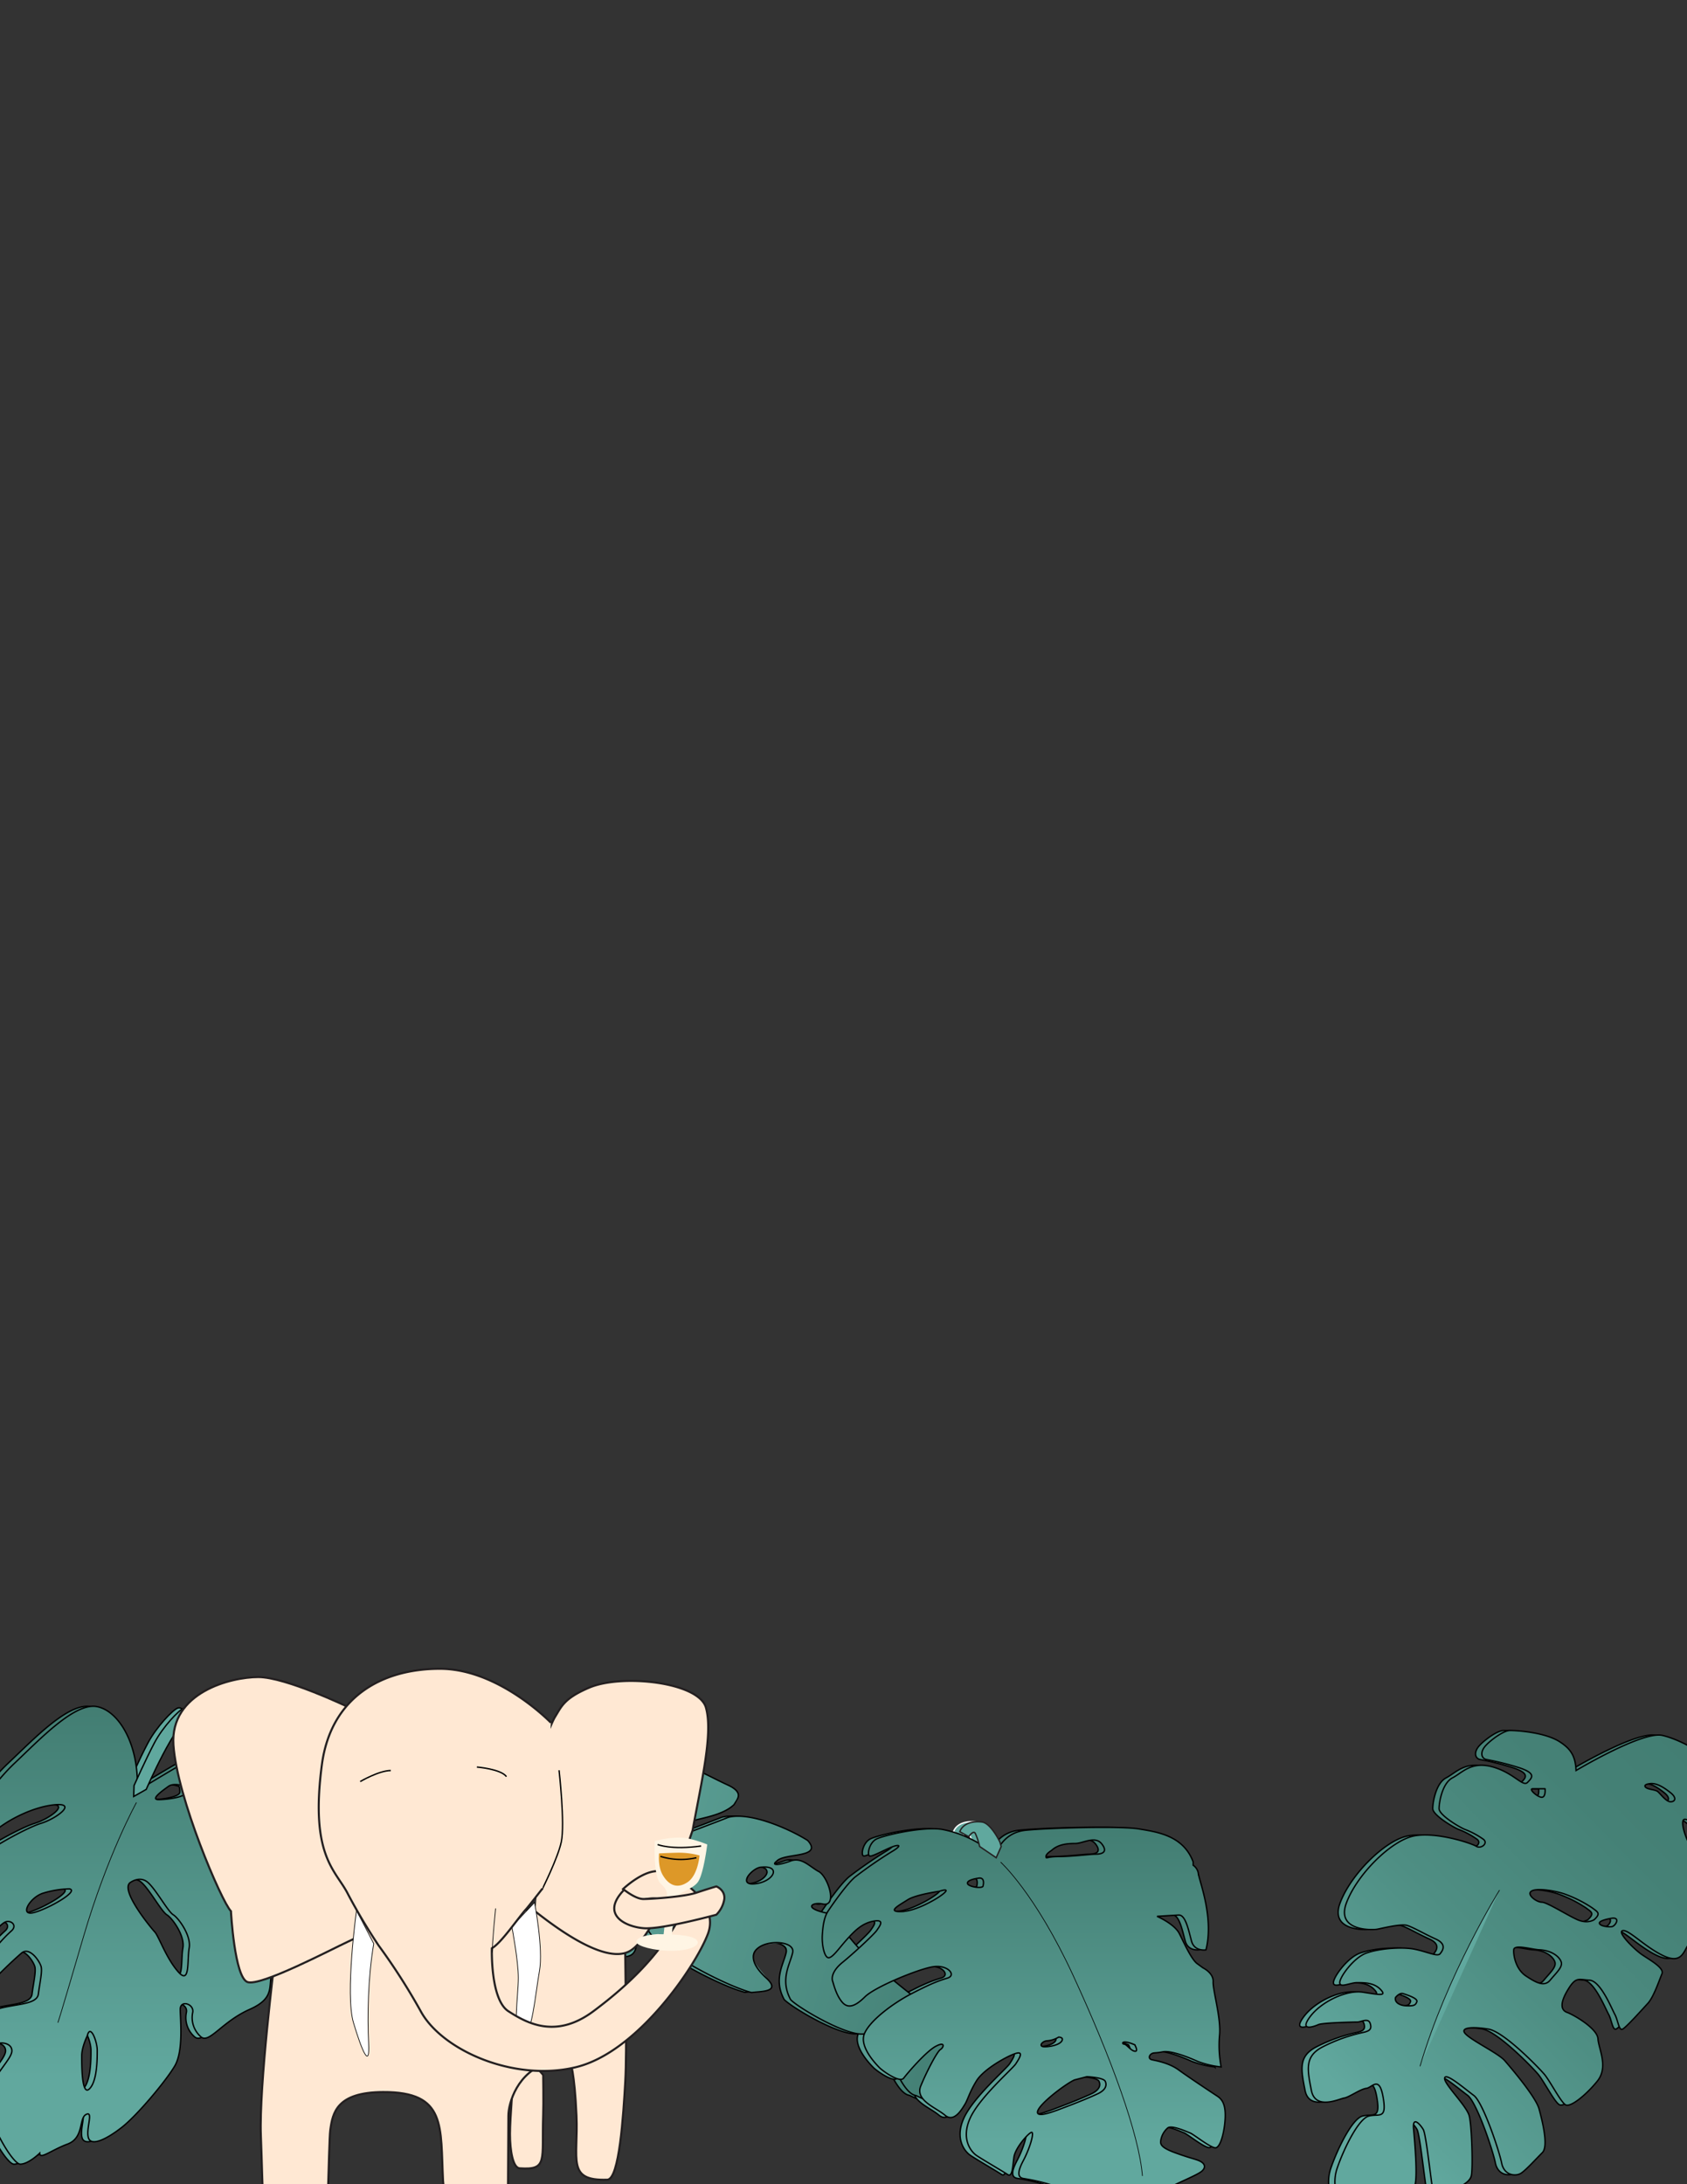 <svg id="Layer_1" data-name="Layer 1" xmlns="http://www.w3.org/2000/svg" xmlns:xlink="http://www.w3.org/1999/xlink" viewBox="0 0 612 792"><rect x="0" y="0" width="612" height="792" fill="#333333" stroke="none"/><defs><style>.cls-1,.cls-14,.cls-24,.cls-33,.cls-5,.cls-6{fill:none;}.cls-2{clip-path:url(#clip-path);}.cls-3{fill:url(#linear-gradient);}.cls-4{clip-path:url(#clip-path-2);}.cls-5,.cls-6{stroke:#000;}.cls-14,.cls-24,.cls-5{stroke-width:0.5px;}.cls-6{stroke-width:0.25px;}.cls-7{fill:#60a89e;}.cls-8{clip-path:url(#clip-path-3);}.cls-9{fill:url(#linear-gradient-2);}.cls-10{clip-path:url(#clip-path-4);}.cls-11{clip-path:url(#clip-path-5);}.cls-12{fill:url(#linear-gradient-3);}.cls-13{clip-path:url(#clip-path-6);}.cls-14{stroke:#fff;}.cls-15{clip-path:url(#clip-path-7);}.cls-16{fill:url(#linear-gradient-4);}.cls-17{clip-path:url(#clip-path-8);}.cls-18{clip-path:url(#clip-path-9);}.cls-19{fill:url(#linear-gradient-5);}.cls-20{clip-path:url(#clip-path-10);}.cls-21{clip-path:url(#clip-path-11);}.cls-22{fill:url(#linear-gradient-6);}.cls-23{clip-path:url(#clip-path-12);}.cls-24,.cls-33{stroke:#231f20;}.cls-25{clip-path:url(#clip-path-13);}.cls-26{fill:url(#linear-gradient-7);}.cls-27{clip-path:url(#clip-path-14);}.cls-28{clip-path:url(#clip-path-15);}.cls-29{fill:url(#linear-gradient-8);}.cls-30{clip-path:url(#clip-path-16);}.cls-31{clip-path:url(#clip-path-17);}.cls-32{fill:#ffe8d3;}.cls-33{stroke-width:0.75px;}.cls-34{fill:#fff;}.cls-35{fill:#fff5e4;}.cls-36{fill:#dd9828;}</style><clipPath id="clip-path"><path class="cls-1" d="M27.37,745.44c0-3.2,2-7.21,2-7.21,1.08-4.63,3.6,2,3.6,5.21s0,11.23-2.85,14a1.22,1.22,0,0,1-.81.44c-2,0-2-9.6-2-12.47M13.25,686.5a34.92,34.92,0,0,1,9.68-1.6c3.63.8-7.61,7.22-12.93,8.61a4.93,4.93,0,0,1-1.25.19c-3.38,0,.08-5.74,4.5-7.2M62.31,715c-4.44-5-7-12.83-8.48-14.43s-12.52-15-9.06-17.85c0,0,3.61-2.8,6.63,0s7.14,10.43,9.1,11.63,6.66,7.62,5.85,12c-.64,3.51,0,10.07-2,10.07-.5,0-1.17-.43-2.08-1.45m-3.43-67.22c2-1.48,6.06,0,6.06,0s.29.26.29,2.07-6.84,2.73-10,2.73,1.56-3.34,3.61-4.8m21.5,15c-4.79-5-7.84-10.23-4.13-14.77a6.51,6.51,0,0,1,8.48-1.6c7.27,2.8,8.08,17,8.08,23.25,0,1.63-.51,2.3-1.35,2.3-2.41,0-7.52-5.46-11.08-9.18M3,639.32c-9.09,8.56-16.32,20.62-18.18,29.14s5.05,2.67,8.59-2,14.64-11,23.73-12,1,5-4.54,6.68S-10.6,672.47-13.29,677s-4.16,20-4.16,27.07,4.16,4.11,7.65,1.5S-2.52,698-.5,697,4,698,2,700a51.41,51.41,0,0,0-8.58,10c-4,6-2.23,12.53,0,10A152.4,152.4,0,0,1,5.56,708.16c3-2.4,6.56,3.07,7.07,4.91s-.51,6-1,10S2.53,726.6-3.53,728.6s-4.13,9-4.13,13.54,1.1,1,3.12-.5,6.56-1,6.56,2-6.56,8.52-8.58,15.54S2,784.74,5.05,784.74s7.07-4,7.07-4c0,2.5,4-1,10.1-3.28s4-9.42,6.77-10.76-.21,5.34.8,8.53,6.57.5,12.12-3.85,15.91-16.7,19.19-22.22,2-17,2-20.55,5.05-2,4.54,1a9.23,9.23,0,0,0,3,9c3,2.5,7.56-5.52,17.66-10s6.1-9,8.58-15S94.47,691.18,94.47,686s0-9,3.49-7,4.55,15.53,5.05,17.54,6.06,2.5,10.1-11-5-25.06-14.14-40.09-16.15-15.54-23.73-12-27.77,16-27.77,16c.86-16.54-6.57-29.07-14.65-30.57a6.91,6.91,0,0,0-1.3-.11c-8.08,0-19.87,12.47-28.49,20.59"/></clipPath><linearGradient id="linear-gradient" x1="1.11" y1="792.33" x2="3.39" y2="792.33" gradientTransform="matrix(0, -73.23, -73.23, 0, 58075, 866.23)" gradientUnits="userSpaceOnUse"><stop offset="0" stop-color="#61a89e"/><stop offset="0.19" stop-color="#61a89e"/><stop offset="1" stop-color="#427d72"/></linearGradient><clipPath id="clip-path-2"><rect class="cls-1" x="-18.02" y="618.16" width="132.68" height="167.15"/></clipPath><clipPath id="clip-path-3"><path class="cls-1" d="M231.72,683.79c1.92-3.94,11.05-3,12.66-.16,7.08,3.45-15.8,6-12.66.16m36.79-2.9c1.33-3,8-5.79,9.69-2.46,2.13,2.22-10.21,7.93-9.69,2.46m-43.36-8.18c-4.38-1.84-9.3-3.13-10.41-4.38s-2-3.92.31-3.26c0,0,8.67,2,10.49,4.45,2.5,3,3.21,4.8-.39,3.19m-58.77-49.42c-4.75,1.15-12.45,5.22-12.42,7.31s-1.26,16-.84,18.16c-7.43-10.19-1.74,7.19-.35,11.37,1.35,5,8.19,10.19,18.84,12.31,0,0-18.73,7.08-17.33,12.28s2,9.75,10.71,12.43c0,0,4-2.83,6.47-2.75s-.12,4-.3,4.67,11.51,2.62,11.89,1.75c1.91-9.89,12.5-15.86,22.32-18.26,3.57-1.43,9.92-3,7-.11-6,5.14-20.5,6-16.4,16.72,3.08,6.09-.27,7.11,8.07,7,7.2-1.43,25.27,9.5,24.61-2.18-1.37-1.85-5.18-6.58-2.94-9s6.88,1.88,6.83,4.24c3.57,8.36,29.66,21.28,37.84,23.27,19.75,0-9.71-12.34,4.44-17.3,5.91-1,11.79-1,10.43,3-.94,4.21-4.65,9.62-.69,16.93,2.86,3.1,26,16.83,28.79,11.08,2.08-10.23,8.85,22.49,16.66,23.68,13.62,6.5,16.13,5.83,12.52-6.21,12,3.48.8-17.2-2.64-21.4-3.24-2.59-18.05-14-19.4-15.07s-14-13.21-15-15.14-4.44-7.93-8.49-8.45c-7.88-1.81-4.67-3.86-1.16-3.25,6.06,1.64,2.07-10.38-1.41-11.84-3.41-2-6.09-5.15-10-3.68s-7.37,1.84-4.95,0c2.75-3,16.94-1,11.2-7.45-6-3.83-20.6-10.51-28.83-8.4-4.84,2-19.65,7.34-22.15,8.72s-5,2-3.25-1.13,9-5.78,11.4-5.94c4.67-1,26.58-6.34,13.76-13.4-6.07-2.77-15.89-8.48-18.15-7.25s-16,12.18-18.29,16.91-4,5.06-7.86,3.19c-11.85-4.85-5.24-12.89,4.14-18,8.33-4.06,15.5-4.21,7.05-9.08-1.39-1-11.61-4.11-12.8-4.45s-3.22-2.92-8.6,1.63-11.3,9.17-12,11.67a24.25,24.25,0,0,0,.7,12.72c3.27,10.25-2.86,11.69-5.14,2.63-3.61-9.58-9.51-25.48,2.57-30.48-2.82-6.52-20.56-4-26.85-3.46"/></clipPath><linearGradient id="linear-gradient-2" x1="2.2" y1="794.45" x2="4.48" y2="794.45" gradientTransform="matrix(0, 96.97, 96.97, 0, -76789.44, 371.54)" xlink:href="#linear-gradient"/><clipPath id="clip-path-4"><rect class="cls-1" x="149" y="621.94" width="199.7" height="142.51"/></clipPath><clipPath id="clip-path-5"><path class="cls-1" d="M374.15,765.53c.76-2.83,10.23-9.95,13.33-11.33L392,753s5.95.25,6.67,1.66.19,3.14-2.62,4.48-7.38,3.19-11.43,4.72c-2.83,1.07-7.18,2.84-9.3,2.84-.91,0-1.4-.33-1.17-1.19m35.23-21.75c-1.47-.2-3-2.57-3.88-2.57s-1.12-1.88,3.88.24c0,0,1.35,2.34.15,2.34h-.15M377.72,740a9.26,9.26,0,0,0,4-1.33s1.91,0,1.19,1.33-3.8,2.17-6.29,2.17-.85-2.17,1.06-2.17M327,688.81c2.85-1.85,11.46-3.07,11.46-3.07,8-2.6-5.83,6.85-12.89,7.32-.53,0-1,.05-1.37.05-4.87,0,.15-2.59,2.8-4.3m21.66-6c0-1.3,3.8-1.77,3.8-1.77,2.35-.49,2.15,1.77,1.87,2.83-.09.34-.7.49-1.49.49-1.69,0-4.18-.67-4.18-1.55m28.48-9.59c-.08-1,2-2.22,2-2.22,2.38-2.24,5.71-2.53,8.62-2.53s7.25-3,9.7.29-.71,3.6-2.45,3.6-8.65.86-13.26.86a19.25,19.25,0,0,0-4.39.43c-.17,0-.18-.11-.21-.43m-7.24-9.59c-8.92.88-11,9.15-11,9.15a40.42,40.42,0,0,0-19.28-9.45c-6.78-1.18-21.42,2.13-24,3.54s-3.34,5.67-2.38,6.1,7.14-3.26,9.52-3.74.24,1.19-1.43,2.13A156.86,156.86,0,0,0,308,680.55c-3.09,2.59-8.33,10.15-9.76,12.27s-1.9,5-2.14,8.66.71,8.1,2.14,8.34,3.81-3.3,6.55-6.37,5.59-6.14,9.92-6.89,2.1,1.93,1.15,3.34-8.57,8.5-12.38,11.57-4.05,5.67-3.65,6.85,1.27,5,3.41,7.55,4.76,1.66,8.33-1.89,19-9.91,24.52-10.85,8.81,3.06,5.39,4.09-5.95,2-12.89,5.58-15.35,9.92-17.25,14.64,4.36,11.1,5.47,12.24,7.38,5.7,8.81,3.81,8.09-9.67,11.66-11.56,2.86.47,1.67,1.18-5,8-7.15,13.22,5.48,7.79,8.81,10.62,6.19-2.36,7.23-4,1.58-4.25,4.2-8.5,11.19-9,14.24-9.92,1.23,1.89,0,3.78S353,760.58,349.63,768.13s.48,12,2.14,13.22,9.76,5.9,11.51,7.08,1.82-2.83,2.3-6.29,5.47-9,6.42-9-.47,5.43-3.09,10.39-1.43,6.13.24,6.37a74.4,74.4,0,0,1,10.24,2.36c3.8,1.22,14.75,6.61,22.13,9.91s13.09-5.19,18.33-8,12.36-5.57,13.92-7,1-2.72-.57-3.52-3.35-1-9.07-3.09-5.47-3.31-5.23-4.78a7.64,7.64,0,0,1,2.4-4.19c1.33-1.3,6.94,1.29,8.19,1.76s6.69,4.88,8.93,5.38,3.81-7.14,3.81-11.81-1.59-6.08-3-7-10.23-6.75-13.93-9.45-8.56-3.38-9.76-3.69-.95-1.5-.11-2.09,1.19-.18,4.16-.77,9.52,2.07,12.8,3.55a34.68,34.68,0,0,0,8.31,2.06,41.45,41.45,0,0,1-.58-11.51c.6-6.19-2.48-16.23-2.32-19.41s-3.69-5-3.69-5L432,711.94c-2.14-1.65-4.64-7.31-6.43-10.85s-8.09-6.26-8.09-6.26,5.36-.35,7.85-.47,3.58,5.54,4.64,9.44S435.2,707,435.2,707c2.86-11.45-2.06-24-2.73-27.51a4.37,4.37,0,0,0-1.91-3.18l.06-1.18c-3.57-9.74-13.39-10.92-19.74-12a98,98,0,0,0-12.92-.56c-9.94,0-22.37.49-28,1.05"/></clipPath><linearGradient id="linear-gradient-3" x1="0.83" y1="787.06" x2="3.11" y2="787.06" gradientTransform="matrix(0, -61.97, -61.97, 0, 49146.14, 854.97)" xlink:href="#linear-gradient"/><clipPath id="clip-path-6"><rect class="cls-1" x="295.46" y="660" width="147.33" height="143.45"/></clipPath><clipPath id="clip-path-7"><path class="cls-1" d="M29.65,745.44c0-3.2,2-7.21,2-7.21,1.08-4.63,3.6,2,3.6,5.21s0,11.23-2.84,14a1.26,1.26,0,0,1-.82.44c-2,0-2-9.6-2-12.47M15.53,686.5a34.92,34.92,0,0,1,9.68-1.6c3.64.8-7.61,7.22-12.93,8.61a4.93,4.93,0,0,1-1.24.19c-3.38,0,.08-5.74,4.49-7.2M64.6,715c-4.45-5-7-12.83-8.49-14.43s-12.52-15-9-17.85c0,0,3.6-2.8,6.63,0s7.13,10.43,9.09,11.63,6.66,7.62,5.85,12c-.64,3.51,0,10.07-2,10.07-.5,0-1.17-.43-2.07-1.45m-3.44-67.22c2.05-1.48,6.06,0,6.06,0s.29.26.29,2.07-6.84,2.73-10,2.73,1.55-3.34,3.6-4.8m21.51,15c-4.79-5-7.84-10.23-4.14-14.77a6.51,6.51,0,0,1,8.48-1.6c7.28,2.8,8.08,17,8.08,23.25,0,1.63-.51,2.3-1.35,2.3-2.4,0-7.52-5.46-11.07-9.18M5.31,639.32c-9.08,8.56-16.32,20.62-18.17,29.14s5.05,2.67,8.58-2,14.64-11,23.73-12,1,5-4.54,6.68S-8.32,672.47-11,677s-4.15,20-4.15,27.07,4.15,4.11,7.64,1.5S-.24,698,1.78,697s4.55,1,2.53,3a51.34,51.34,0,0,0-8.59,10c-4,6-2.23,12.53,0,10A152.4,152.4,0,0,1,7.84,708.16c3-2.4,6.57,3.07,7.07,4.91s-.5,6-1,10S4.81,726.6-1.25,728.6s-4.12,9-4.12,13.54,1.09,1,3.11-.5,6.57-1,6.57,2-6.57,8.52-8.59,15.54,8.59,25.56,11.62,25.56,7.07-4,7.07-4c0,2.5,4-1,10.09-3.28s4-9.42,6.77-10.76-.2,5.34.81,8.53,6.56.5,12.12-3.85,15.9-16.7,19.18-22.22,2-17,2-20.55,5-2,4.55,1a9.22,9.22,0,0,0,3,9c3,2.5,7.56-5.52,17.66-10s6.1-9,8.58-15S96.75,691.18,96.75,686s0-9,3.49-7,4.55,15.53,5.05,17.54,6.06,2.5,10.1-11-5-25.06-14.14-40.09-16.14-15.54-23.73-12-27.77,16-27.77,16c.86-16.54-6.56-29.07-14.64-30.57a7.06,7.06,0,0,0-1.3-.11c-8.09,0-19.88,12.47-28.5,20.59"/></clipPath><linearGradient id="linear-gradient-4" x1="1.11" y1="792.3" x2="3.39" y2="792.3" xlink:href="#linear-gradient"/><clipPath id="clip-path-8"><rect class="cls-1" x="-15.74" y="618.16" width="132.68" height="167.15"/></clipPath><clipPath id="clip-path-9"><path class="cls-1" d="M234,683.79c1.93-3.94,11.05-3,12.66-.16,7.08,3.45-15.8,6-12.66.16m36.79-2.9c1.33-3,8-5.79,9.69-2.46,2.13,2.22-10.21,7.93-9.69,2.46m-43.36-8.18c-4.38-1.84-9.29-3.13-10.4-4.38s-2-3.92.31-3.26c0,0,8.66,2,10.49,4.45,2.5,3,3.2,4.8-.4,3.19m-58.77-49.42c-4.75,1.15-12.45,5.22-12.42,7.31s-1.26,16-.84,18.16c-7.42-10.19-1.74,7.19-.34,11.37,1.34,5,8.18,10.19,18.83,12.31,0,0-18.73,7.08-17.32,12.28s2,9.75,10.7,12.43c0,0,4-2.83,6.47-2.75s-.11,4-.3,4.67,11.51,2.62,11.9,1.75c1.91-9.89,12.49-15.86,22.32-18.26,3.56-1.43,9.91-3,7-.11-6,5.14-20.49,6-16.4,16.72,3.08,6.09-.27,7.11,8.07,7,7.21-1.43,25.27,9.5,24.61-2.18-1.37-1.85-5.17-6.58-2.94-9s6.88,1.88,6.83,4.24c3.57,8.36,29.66,21.28,37.84,23.27,19.75,0-9.7-12.34,4.44-17.3,5.91-1,11.8-1,10.43,3-.94,4.21-4.65,9.62-.69,16.93,2.86,3.1,26,16.83,28.79,11.08,2.08-10.23,8.85,22.49,16.67,23.68,13.61,6.5,16.12,5.83,12.51-6.21,12,3.48.8-17.2-2.64-21.4-3.24-2.59-18.05-14-19.4-15.07S308.69,704,307.78,702s-4.43-7.93-8.49-8.45c-7.88-1.81-4.67-3.86-1.16-3.25,6.06,1.64,2.07-10.38-1.41-11.84-3.41-2-6.09-5.15-10-3.68s-7.36,1.84-4.95,0c2.75-3,16.94-1,11.2-7.45-6-3.83-20.6-10.51-28.83-8.4-4.84,2-19.65,7.34-22.14,8.72s-5,2-3.25-1.13,9-5.78,11.39-5.94c4.67-1,26.58-6.34,13.76-13.4-6.07-2.77-15.89-8.48-18.15-7.25s-16,12.18-18.29,16.91-4,5.06-7.86,3.19c-11.85-4.85-5.24-12.89,4.15-18,8.32-4.06,15.5-4.21,7-9.08-1.39-1-11.6-4.11-12.8-4.45s-3.22-2.92-8.6,1.63-11.3,9.17-12,11.67a24.13,24.13,0,0,0,.69,12.72c3.27,10.25-2.85,11.69-5.14,2.63-3.6-9.58-9.51-25.48,2.58-30.48-2.83-6.52-20.57-4-26.86-3.46"/></clipPath><linearGradient id="linear-gradient-5" x1="2.22" y1="794.46" x2="4.5" y2="794.46" gradientTransform="matrix(0, 96.97, 96.97, 0, -76787.78, 369.35)" xlink:href="#linear-gradient"/><clipPath id="clip-path-10"><rect class="cls-1" x="151.28" y="621.94" width="199.7" height="142.51"/></clipPath><clipPath id="clip-path-11"><path class="cls-1" d="M376.43,765.53c.76-2.83,10.23-9.95,13.33-11.33l4.52-1.18s6,.25,6.67,1.66.19,3.14-2.62,4.48-7.38,3.19-11.43,4.72c-2.82,1.07-7.18,2.84-9.3,2.84-.91,0-1.4-.33-1.17-1.19m35.23-21.75c-1.47-.2-3-2.57-3.87-2.57s-1.13-1.88,3.87.24c0,0,1.36,2.34.15,2.34h-.15M380,740a9.32,9.32,0,0,0,4.05-1.33s1.9,0,1.19,1.33-3.81,2.17-6.29,2.17S378.1,740,380,740m-50.7-51.14c2.85-1.85,11.46-3.07,11.46-3.07,8.06-2.6-5.83,6.85-12.89,7.32-.53,0-1,.05-1.37.05-4.87,0,.15-2.59,2.8-4.3m21.66-6c0-1.3,3.81-1.77,3.81-1.77,2.34-.49,2.14,1.77,1.86,2.83-.09.34-.7.49-1.49.49-1.68,0-4.18-.67-4.18-1.55m28.48-9.59c-.08-1,2-2.22,2-2.22,2.38-2.24,5.71-2.53,8.62-2.53s7.25-3,9.71.29-.72,3.6-2.46,3.6-8.65.86-13.25.86a19.4,19.4,0,0,0-4.4.43c-.17,0-.18-.11-.21-.43m-7.24-9.59c-8.92.88-11,9.15-11,9.15a40.42,40.42,0,0,0-19.28-9.45c-6.78-1.18-21.42,2.13-24,3.54s-3.33,5.67-2.38,6.1,7.14-3.26,9.52-3.74.24,1.19-1.43,2.13a158.47,158.47,0,0,0-13.33,9.21c-3.09,2.59-8.33,10.15-9.76,12.27s-1.9,5-2.14,8.66.72,8.1,2.14,8.34,3.81-3.3,6.55-6.37,5.59-6.14,9.92-6.89,2.1,1.93,1.15,3.34-8.57,8.5-12.38,11.57-4.05,5.67-3.65,6.85,1.27,5,3.41,7.55,4.76,1.66,8.34-1.89,19-9.91,24.51-10.85,8.81,3.06,5.4,4.09-5.95,2-12.89,5.58-15.36,9.92-17.26,14.64,4.36,11.1,5.47,12.24,7.38,5.7,8.81,3.81,8.09-9.67,11.66-11.56,2.86.47,1.67,1.18-5,8-7.14,13.22,5.47,7.79,8.81,10.62,6.18-2.36,7.22-4,1.58-4.25,4.2-8.5,11.19-9,14.24-9.92,1.23,1.89,0,3.78-13.29,12.28-16.62,19.83.48,12,2.14,13.22,9.76,5.9,11.51,7.08,1.82-2.83,2.3-6.29,5.47-9,6.43-9-.48,5.43-3.1,10.39-1.43,6.13.24,6.37a74.07,74.07,0,0,1,10.24,2.36c3.8,1.22,14.75,6.61,22.13,9.91s13.1-5.19,18.33-8,12.36-5.57,13.93-7,.95-2.72-.58-3.52-3.35-1-9.06-3.09-5.48-3.31-5.24-4.78a7.64,7.64,0,0,1,2.4-4.19c1.33-1.3,6.94,1.29,8.19,1.76s6.69,4.88,8.93,5.38,3.81-7.14,3.81-11.81-1.59-6.08-3-7-10.23-6.75-13.92-9.45-8.57-3.38-9.76-3.69-1-1.5-.12-2.09,1.19-.18,4.16-.77,9.53,2.07,12.8,3.55a34.68,34.68,0,0,0,8.31,2.06,41.45,41.45,0,0,1-.58-11.51c.6-6.19-2.47-16.23-2.32-19.41s-3.68-5-3.68-5l-2.15-1.66c-2.14-1.65-4.64-7.31-6.42-10.85s-8.1-6.26-8.1-6.26,5.36-.35,7.86-.47,3.57,5.54,4.64,9.44,5.24,3.19,5.24,3.19c2.85-11.45-2.07-24-2.74-27.51a4.37,4.37,0,0,0-1.91-3.18l.06-1.18c-3.57-9.74-13.39-10.92-19.73-12a98.31,98.31,0,0,0-12.93-.56c-9.94,0-22.37.49-28,1.05"/></clipPath><linearGradient id="linear-gradient-6" x1="0.83" y1="787.02" x2="3.11" y2="787.02" gradientTransform="matrix(0, -61.97, -61.97, 0, 49146.14, 854.97)" xlink:href="#linear-gradient"/><clipPath id="clip-path-12"><rect class="cls-1" x="297.75" y="660" width="147.33" height="143.45"/></clipPath><clipPath id="clip-path-13"><path class="cls-1" d="M507.88,727.31c-2.77-.11-4.33-1.47-3.94-3,0,0,1.41-1.87,2.82-1.4s5.4,1.73,4.93,3-.9,1.49-2.91,1.49c-.27,0-.57,0-.9,0m43.38-10.81c-3.64-2.41-4.57-7.39-4.41-9.49s6.61-.13,9.23,0c4.7.23,7.4,2.57,8,4.43s-1.88,4-4,6.58a3.2,3.2,0,0,1-2.59,1.3c-1.77,0-3.87-1.26-6.23-2.82m26.68-19.19c0-1.07,4.45-1.74,4.45-1.74,3.29-.48,1.41,2.8.08,3a4.87,4.87,0,0,1-.81.06c-1.51,0-3.72-.48-3.72-1.36m-8-1.23c-3.76-1.67-11-6.34-12.92-6.34s-5.63-2.77-3.76-4,8.23-.23,11.75.93a46.39,46.39,0,0,1,10.34,5.14c1.83,1.4,3.28,1.87.7,4.24a5.22,5.22,0,0,1-2.85.74,8,8,0,0,1-3.26-.74M553.73,648.6c1.76,0,4.47.06,4.47.06s.36,3-1.18,3-5-3.1-3.29-3.1m45.34,1c-.94-.78-3.76-.71-4.46-1.64s1.41-1.17,1.41-1.17c2.58-.48,5.4,1.4,7.75,3.27s1.65,3.27,0,3.27-3.76-3-4.7-3.73M536.59,633c-1.88,2.16-1.58,4.44.23,4.9a101.08,101.08,0,0,1,12,3c6.36,2.1,4.67,3.67,3,5.36s-5-3.54-12.69-5.67-10.92,2.13-14.53,4-4.83,8.66-4.83,11.14,8.09,7.13,9.5,7.6a29.23,29.23,0,0,1,6.57,3.53c1.88,1.44-.87,3.62-2.58,2.53s-14.56-5.36-22.67-3.73S490.08,679.55,486.17,690s9.55,9.8,11,9.57,8.69-2.1,11-1.4,6.11,3,10.34,4.9,2.59,4.2,1.65,5.37-4.47-.66-9.17-1.64-13.07-.23-17.61,1.41-9.62,8.63-9.62,10.7,3.75,0,6.33,0,6.11,0,8.45,2.48-.23,1.95-6.34,1-15.27,3.5-19.26,8.94,1.49,3.5,3.06,2.8,12.68-.93,14.09-.93,4-1.64,4.7.47-.24,2.8-2.59,3.3a59.11,59.11,0,0,0-14.83,5.33c-6.4,3.39-5.37,8.17-3.92,15.64s10.31,3,11.94,2.8,5.87-3.27,8-3.5,4.69-4.9,6.11,3.27-1.42,5.83-5.17,6.77-9.13,11.9-11.51,18.9.95,13.54,3.52,18.67,9.16,3.73,11.59,3.27S510,795.7,511,792.43s0-15.4-.47-20.5,2.59-1.44,3.53.19,2.35,14.71,3.29,21,5,1.63,7.51.7,5.88-2.45,6.58-4.76.23-18.11-.7-21.84-9.32-11.67-8.93-13.78,7.28,3.89,10.57,6.3,9.16,19.84,10.1,24.51,5.17,4.9,7,3.74,5.4-5.14,7.75-7.47,0-11.52-1.18-15.87-10.22-14.94-12.45-17.51-11.47-7-14.09-9.57,2.62-2.8,8.22-1.86,18.09,13.85,20.2,16.33,6,10.16,7.75,11.13,7.29-3.43,11.47-8.56.51-11.67.28-15.4-8.69-8.64-11.22-9.57-2.41-3.81.41-8.41,3.76-3.5,7.75-3.26,8,10.27,9.17,12.37,1.45,6.07,2.82,5.37,7-7,9.16-9.34,4.22-8.64,5.12-10.73-4.42-5-7.24-6.93-9.16-8.25-7-8.71,7.75,5.6,14.28,8.87,7.56-.47,9.2-3.27,4.93-10.5,7.52-17.74-4.7-15-6.81-19.14-3.29-9.1-1.65-9.1,4.94,2.57,7.52,7.27S620,675,623,669.67s4.23-13.9,1.88-22.41-16.92-16.39-24.2-18-31.24,12.65-31.24,12.65c-.23-5.12-1.78-7.87-6.34-10.67-5.52-3.26-15.31-3.84-17.62-3.84s-7,3.44-8.92,5.59"/></clipPath><linearGradient id="linear-gradient-7" x1="4.07" y1="789.78" x2="6.36" y2="789.78" gradientTransform="matrix(104.78, 0, 0, -104.78, 2.72, 83469.42)" gradientUnits="userSpaceOnUse"><stop offset="0" stop-color="#61a89e"/><stop offset="0.19" stop-color="#61a89e"/><stop offset="0.24" stop-color="#5da399"/><stop offset="0.5" stop-color="#4e8e83"/><stop offset="0.76" stop-color="#458176"/><stop offset="1" stop-color="#427d72"/></linearGradient><clipPath id="clip-path-14"><rect class="cls-1" x="470.93" y="626.86" width="155.79" height="182.31"/></clipPath><clipPath id="clip-path-15"><path class="cls-1" d="M510.16,727.31c-2.76-.11-4.33-1.47-3.94-3,0,0,1.41-1.87,2.82-1.4s5.4,1.73,4.93,3-.9,1.49-2.91,1.49c-.27,0-.56,0-.9,0m43.39-10.81c-3.65-2.41-4.58-7.39-4.42-9.49s6.61-.13,9.24,0c4.69.23,7.4,2.57,8,4.43s-1.88,4-4,6.58a3.2,3.2,0,0,1-2.59,1.3c-1.76,0-3.87-1.26-6.22-2.82m26.67-19.19c0-1.07,4.45-1.74,4.45-1.74,3.29-.48,1.41,2.8.08,3a4.79,4.79,0,0,1-.81.06c-1.51,0-3.72-.48-3.72-1.36m-8-1.23c-3.76-1.67-11.05-6.34-12.92-6.34s-5.64-2.77-3.76-4,8.22-.23,11.74.93a46.18,46.18,0,0,1,10.34,5.14c1.84,1.4,3.28,1.87.7,4.24a5.22,5.22,0,0,1-2.85.74,7.88,7.88,0,0,1-3.25-.74M556,648.6c1.76,0,4.46.06,4.46.06s.36,3-1.17,3-5-3.1-3.29-3.1m45.33,1c-.94-.78-3.76-.71-4.46-1.64s1.41-1.17,1.41-1.17c2.58-.48,5.4,1.4,7.75,3.27s1.65,3.27,0,3.27-3.76-3-4.7-3.73M538.87,633c-1.88,2.16-1.58,4.44.24,4.9a101.62,101.62,0,0,1,12,3c6.37,2.1,4.67,3.67,3,5.36s-5-3.54-12.69-5.67-10.92,2.13-14.53,4-4.83,8.66-4.83,11.14,8.09,7.13,9.5,7.6a29.28,29.28,0,0,1,6.58,3.53c1.87,1.44-.88,3.62-2.59,2.53s-14.56-5.36-22.67-3.73S492.36,679.55,488.45,690s9.55,9.8,11,9.57,8.69-2.1,11-1.4,6.11,3,10.33,4.9,2.59,4.2,1.65,5.37-4.46-.66-9.16-1.64-13.08-.23-17.62,1.41-9.62,8.63-9.62,10.7,3.75,0,6.33,0,6.11,0,8.46,2.48-.24,1.95-6.34,1-15.27,3.5-19.27,8.94,1.49,3.5,3.06,2.8,12.68-.93,14.09-.93,4-1.64,4.7.47-.23,2.8-2.58,3.3a59.14,59.14,0,0,0-14.84,5.33c-6.39,3.39-5.37,8.17-3.92,15.64s10.31,3,11.95,2.8,5.87-3.27,8-3.5,4.7-4.9,6.11,3.27-1.41,5.83-5.17,6.77-9.12,11.9-11.51,18.9.95,13.54,3.52,18.67,9.16,3.73,11.59,3.27,12.07-12.37,13.08-15.64,0-15.4-.47-20.5,2.58-1.44,3.52.19,2.35,14.71,3.29,21,5,1.63,7.52.7,5.87-2.45,6.57-4.76.24-18.11-.7-21.84-9.32-11.67-8.93-13.78,7.28,3.89,10.57,6.3,9.16,19.84,10.1,24.51,5.17,4.9,7,3.74,5.4-5.14,7.75-7.47,0-11.52-1.17-15.87-10.22-14.94-12.45-17.51-11.47-7-14.1-9.57,2.63-2.8,8.22-1.86,18.09,13.85,20.2,16.33,6,10.16,7.76,11.13,7.28-3.43,11.47-8.56.51-11.67.27-15.4-8.69-8.64-11.22-9.57-2.4-3.81.42-8.41,3.75-3.5,7.75-3.26,8,10.27,9.16,12.37,1.45,6.07,2.82,5.37,7-7,9.16-9.34,4.22-8.64,5.13-10.73-4.43-5-7.25-6.93-9.16-8.25-7-8.71,7.75,5.6,14.29,8.87,7.55-.47,9.19-3.27,4.94-10.5,7.52-17.74-4.7-15-6.81-19.14-3.29-9.1-1.64-9.1,4.93,2.57,7.51,7.27,3.53,8.14,6.58,2.77,4.23-13.9,1.88-22.41-16.91-16.39-24.19-18-31.25,12.65-31.25,12.65c-.23-5.12-1.77-7.87-6.34-10.67-5.52-3.26-15.3-3.84-17.61-3.84s-7,3.44-8.93,5.59"/></clipPath><linearGradient id="linear-gradient-8" x1="4.09" y1="789.77" x2="6.37" y2="789.77" gradientTransform="matrix(104.78, 0, 0, -104.78, 3.38, 83467.81)" xlink:href="#linear-gradient-7"/><clipPath id="clip-path-16"><rect class="cls-1" x="473.22" y="626.86" width="155.79" height="182.31"/></clipPath><clipPath id="clip-path-17"><rect class="cls-1" x="62.02" y="604.27" width="201.61" height="227.5"/></clipPath></defs><g class="cls-2"><rect class="cls-3" x="-17.45" y="618.72" width="134.6" height="166.01"/></g><g class="cls-4"><path class="cls-5" d="M92.81,669.66c0,6.31-7.64-1.87-12.43-6.88S72.55,652.55,76.25,648a6.51,6.51,0,0,1,8.48-1.6C92,649.21,92.81,663.35,92.81,669.66ZM66.35,706.35c-.81,4.41.41,13.63-4,8.62s-7-12.83-8.48-14.43-12.52-15-9.06-17.85c0,0,3.61-2.8,6.64,0s7.13,10.43,9.09,11.63S67.16,701.94,66.35,706.35Zm-1.12-56.53c0,1.81-6.84,2.73-10,2.73s1.56-3.34,3.61-4.81,6.06,0,6.06,0S65.23,648,65.23,649.82ZM33,743.44c0,3.21,0,11.23-2.85,14s-2.77-8.82-2.77-12,2-7.21,2-7.21C30.47,733.6,33,740.23,33,743.44ZM10,693.51c-5.32,1.4-1.61-5.4,3.25-7a34.92,34.92,0,0,1,9.68-1.6C26.56,685.7,15.32,692.12,10,693.51ZM99,645.4c-9.09-15-16.15-15.53-23.73-12s-27.77,16-27.77,16c.86-16.55-6.57-29.07-14.65-30.58S12.12,630.75,3,639.32s-16.32,20.62-18.17,29.14,5,2.67,8.58-2,14.64-11,23.73-12,1,5-4.54,6.68S-10.6,672.47-13.29,677s-4.16,20-4.16,27.06,4.16,4.12,7.65,1.51S-2.52,698-.5,697,4,698,2,700a50.61,50.61,0,0,0-8.58,10c-4,6-2.23,12.53,0,10A152.4,152.4,0,0,1,5.56,708.16c3-2.4,6.56,3.07,7.07,4.91s-.51,6-1,10S2.53,726.6-3.53,728.6s-4.13,9-4.13,13.54,1.1,1,3.12-.51,6.56-1,6.56,2-6.56,8.52-8.58,15.54S2,784.74,5.05,784.74s7.07-4,7.07-4c0,2.5,4-1,10.1-3.28s4-9.42,6.77-10.76-.21,5.34.8,8.52,6.57.51,12.12-3.84,15.91-16.7,19.19-22.22,2-17,2-20.55,5.05-2,4.54,1a9.23,9.23,0,0,0,3,9c3,2.5,7.56-5.52,17.66-10s6.1-9,8.58-15S94.47,691.18,94.47,686s0-9,3.49-7,4.55,15.54,5.05,17.55,6.06,2.5,10.1-11S108.06,660.44,99,645.4Z"/><path class="cls-6" d="M47.23,653.58s-10.48,18.86-19.31,49-9.24,30.9-9.24,30.9"/><path class="cls-7" d="M46.34,647.46l-.12,3.95,4.55-2.57s10.43-24.33,16.58-27.19c0,0-1.13-3-2.93-2.28S56.82,626.1,53.67,632s-7.33,15.43-7.33,15.43"/><path class="cls-5" d="M46.34,647.46l-.12,3.95,4.55-2.57s10.43-24.33,16.58-27.19c0,0-1.13-3-2.93-2.28S56.82,626.1,53.67,632,46.34,647.46,46.34,647.46Z"/></g><g class="cls-8"><rect class="cls-9" x="152.84" y="577.92" width="191.85" height="231.43" transform="translate(-486.57 741.57) rotate(-74)"/></g><g class="cls-10"><path class="cls-5" d="M272.67,682.91C264.3,684.5,270.56,677,274,677,280.66,676.43,278.91,681.61,272.67,682.91Zm-27.07,2.32c0,1.46-3.61,1.56-8.78,1.88-13.93-.48,2.24-10.81,7.56-3.48A1.47,1.47,0,0,1,245.6,685.23Zm-20.45-12.52c-4.38-1.84-9.3-3.13-10.41-4.38s-2-3.92.31-3.25c0,0,8.67,2,10.49,4.44S229.52,674.54,225.15,672.71Zm122.93,79.61c.67-2.31-5-17.48-8.22-20.07C328,723,314.15,713.08,305.5,702c-.92-1.92-4.44-7.93-8.49-8.46-7.89-1.81-4.66-3.85-1.16-3.24,6.06,1.64,2.07-10.38-1.42-11.84-3.4-2-6.08-5.15-10-3.68s-7.37,1.84-4.95,0c2.75-3,16.94-1,11.2-7.45-6-3.83-20.6-10.51-28.83-8.4-4.84,2-19.65,7.35-22.15,8.72s-5,2-3.24-1.13c6.18-7.79,20.77-5.8,27.5-12.21,1.25-2.14,3.71-4.37-2.36-7.13s-15.88-8.48-18.14-7.25-16,12.18-18.29,16.91c-2.51,9.16-15.35.7-14.32-4.28-.16-6.47,18.78-13.71,21.59-15.76-1-4.59-13.22-6.91-16.74-8.28-1.2-.34-3.22-2.92-8.6,1.63-11,9-15.15,11.31-11.33,24.38,1.62,4.56.78,9.41-.93,8.92-4.38-1.92-6.12-13.56-8.13-17.33-1.12-7.58-1.92-16,6.49-19.43-4.88-8.18-35.15-4.74-39.27,3.85,0,2.1-1.26,16-.84,18.16-7.42-10.18-1.75,7.18-.35,11.37,1.35,5,8.19,10.19,18.84,12.31,0,0-18.73,7.08-17.33,12.28s2,9.75,10.71,12.43c0,0,4-2.83,6.47-2.75s-.12,4-.3,4.68,11.51,2.61,11.9,1.74c1.91-9.89,12.49-15.86,22.31-18.26,3.57-1.43,9.92-3,7-.11-6,5.13-20.5,6-16.4,16.72,3.07,6.09-.27,7.11,8.07,7,10.85-.75,24.65,9.33,24.61-2.18-1.37-1.85-5.18-6.58-3-9s6.89,1.88,6.84,4.24c3.57,8.36,29.66,21.28,37.84,23.27,3.49-.45,10.77-.15,5.47-5.12-15.47-14,11.31-16,9.4-9.22-.94,4.21-4.65,9.62-.69,16.93,2.85,3.1,26,16.83,28.79,11.08,2.08-10.23,8.85,22.49,16.66,23.68,13.62,6.49,16.12,5.83,12.52-6.21C342.5,753.65,347.41,754.63,348.08,752.32Z"/></g><g class="cls-11"><rect class="cls-12" x="295.83" y="662.13" width="146.39" height="143.3"/></g><g class="cls-13"><path class="cls-5" d="M409.38,743.78c-1.47-.2-3-2.57-3.88-2.57s-1.12-1.88,3.88.24C409.38,741.45,410.84,744,409.38,743.78Zm-13.33,15.38c-2.82,1.34-7.38,3.19-11.43,4.72s-11.23,4.49-10.47,1.65,10.23-9.95,13.33-11.33L392,753s5.95.25,6.67,1.66S398.86,757.82,396.05,759.16Zm-1-86.82c-1.75,0-8.65.86-13.26.86s-4.52,1-4.6,0,2-2.22,2-2.22c2.38-2.24,5.71-2.53,8.62-2.53s7.25-3,9.7.29S396.76,672.34,395,672.34ZM377.72,740a9.26,9.26,0,0,0,4-1.33s1.91,0,1.19,1.33-3.8,2.17-6.29,2.17S375.81,740,377.72,740Zm-23.37-56.1c-.28,1.06-5.67.24-5.67-1.06s3.81-1.77,3.81-1.77C354.83,680.53,354.63,682.79,354.35,683.85Zm-28.76,9.21c-7.07.47-1.43-2.4,1.43-4.25s11.46-3.07,11.46-3.07C346.53,683.14,332.65,692.59,325.59,693.06Zm115.13,56.42a41.45,41.45,0,0,1-.58-11.51c.6-6.19-2.48-16.23-2.32-19.41s-3.69-5-3.69-5L432,712c-2.14-1.66-4.64-7.32-6.43-10.86s-8.09-6.26-8.09-6.26,5.36-.35,7.85-.47,3.58,5.55,4.65,9.44S435.2,707,435.2,707c2.86-11.45-2.06-24-2.73-27.51a4.37,4.37,0,0,0-1.91-3.18l.06-1.18c-3.57-9.74-13.39-10.92-19.74-12s-32-.4-41,.49-11,9.15-11,9.15a40.46,40.46,0,0,0-19.28-9.45c-6.78-1.18-21.42,2.13-24,3.54s-3.33,5.67-2.38,6.1,7.14-3.26,9.52-3.73.24,1.18-1.43,2.12A158.47,158.47,0,0,0,308,680.55c-3.09,2.59-8.33,10.15-9.76,12.27s-1.9,5-2.14,8.66.71,8.1,2.14,8.34,3.81-3.3,6.55-6.37,5.59-6.14,9.92-6.89,2.1,1.93,1.15,3.35-8.57,8.49-12.38,11.56-4.05,5.67-3.65,6.85,1.27,5,3.41,7.55,4.76,1.66,8.33-1.88,19-9.92,24.52-10.86,8.81,3.06,5.4,4.09-6,2-12.9,5.58-15.35,9.92-17.25,14.64,4.36,11.1,5.47,12.24,7.38,5.7,8.81,3.81,8.09-9.67,11.66-11.56,2.86.47,1.67,1.18-5,8-7.15,13.22,5.48,7.79,8.81,10.62,6.19-2.36,7.23-4,1.58-4.25,4.2-8.5,11.19-9,14.24-9.92,1.23,1.89,0,3.78S353,760.58,349.63,768.13s.48,12,2.14,13.22,9.76,5.9,11.51,7.08,1.82-2.83,2.3-6.29,5.47-9,6.42-9-.47,5.43-3.09,10.39-1.43,6.13.24,6.37a75.52,75.52,0,0,1,10.23,2.36c3.81,1.22,14.76,6.61,22.14,9.92s13.09-5.2,18.33-8,12.36-5.57,13.92-7,1-2.72-.57-3.53-3.35-1-9.06-3.08-5.48-3.31-5.24-4.78a7.64,7.64,0,0,1,2.4-4.19c1.33-1.3,6.94,1.29,8.19,1.76s6.69,4.88,8.93,5.37,3.81-7.13,3.81-11.8-1.59-6.08-3-7-10.23-6.75-13.93-9.44-8.56-3.39-9.76-3.7-.95-1.5-.11-2.09,1.19-.18,4.16-.76,9.52,2.06,12.8,3.54A34.68,34.68,0,0,0,440.72,749.48Z"/><path class="cls-6" d="M360.72,675.21s12.56,11.32,26.32,41.12S411,773.94,412.16,789"/><path class="cls-7" d="M360.47,667.94s-3.24-6.81-6.47-7.26-6.93.41-8.09,3.5l3.23,1.8s1.63-2.43,2.37-1.21a24.86,24.86,0,0,1,1.6,4.78l6,4.07,1.82-4.07Z"/><path class="cls-14" d="M360.47,667.94s-3.24-6.81-6.47-7.26-6.93.41-8.09,3.5l3.23,1.8s1.63-2.43,2.37-1.21a24.86,24.86,0,0,1,1.6,4.78l6,4.07,1.82-4.07Z"/></g><g class="cls-15"><rect class="cls-16" x="-15.16" y="618.72" width="134.6" height="166.01"/></g><g class="cls-17"><path class="cls-5" d="M95.09,669.66c0,6.31-7.63-1.87-12.42-6.88S74.83,652.55,78.53,648a6.52,6.52,0,0,1,8.49-1.6C94.29,649.21,95.09,663.35,95.09,669.66ZM68.63,706.35c-.8,4.41.41,13.63-4,8.62s-7-12.83-8.48-14.43-12.52-15-9-17.85c0,0,3.6-2.8,6.63,0s7.13,10.43,9.09,11.63S69.44,701.94,68.63,706.35Zm-1.12-56.53c0,1.81-6.84,2.73-10,2.73s1.55-3.34,3.6-4.81,6.06,0,6.06,0S67.51,648,67.51,649.82ZM35.27,743.44c0,3.21,0,11.23-2.84,14s-2.78-8.82-2.78-12,2-7.21,2-7.21C32.75,733.6,35.27,740.23,35.27,743.44Zm-23-49.93c-5.32,1.4-1.61-5.4,3.25-7a34.92,34.92,0,0,1,9.68-1.6C28.85,685.7,17.6,692.12,12.28,693.51Zm89-48.11c-9.09-15-16.14-15.53-23.73-12s-27.77,16-27.77,16c.86-16.55-6.57-29.07-14.64-30.58s-20.7,11.91-29.79,20.48S-11,659.94-12.86,668.46s5.05,2.67,8.58-2,14.65-11,23.73-12,1,5-4.54,6.68S-8.32,672.47-11,677s-4.15,20-4.15,27.06,4.15,4.12,7.64,1.51S-.24,698,1.78,697s4.55,1,2.53,3a50.55,50.55,0,0,0-8.59,10c-4,6-2.23,12.53,0,10A152.4,152.4,0,0,1,7.84,708.16c3-2.4,6.57,3.07,7.07,4.91s-.5,6-1,10S4.81,726.6-1.25,728.6s-4.13,9-4.13,13.54,1.1,1,3.12-.51,6.57-1,6.57,2-6.57,8.52-8.59,15.54,8.59,25.56,11.62,25.56,7.07-4,7.07-4c0,2.5,4-1,10.09-3.28s4-9.42,6.77-10.76-.2,5.34.81,8.52,6.56.51,12.12-3.84,15.91-16.7,19.18-22.22,2-17,2-20.55,5-2,4.55,1a9.22,9.22,0,0,0,3,9c3,2.5,7.56-5.52,17.66-10s6.1-9,8.58-15S96.75,691.18,96.75,686s0-9,3.49-7,4.55,15.54,5.05,17.55,6.06,2.5,10.1-11S110.34,660.44,101.25,645.4Z"/><path class="cls-6" d="M49.51,653.58S39,672.44,30.2,702.54,21,733.44,21,733.44"/><path class="cls-7" d="M48.62,647.46l-.12,3.95,4.55-2.57s10.43-24.33,16.58-27.19c0,0-1.13-3-2.93-2.28S59.11,626.1,56,632s-7.33,15.43-7.33,15.43"/><path class="cls-5" d="M48.62,647.46l-.12,3.95,4.55-2.57s10.43-24.33,16.58-27.19c0,0-1.13-3-2.93-2.28S59.11,626.1,56,632,48.62,647.46,48.62,647.46Z"/></g><g class="cls-18"><rect class="cls-19" x="155.12" y="577.92" width="191.85" height="231.43" transform="translate(-484.91 743.76) rotate(-74)"/></g><g class="cls-20"><path class="cls-5" d="M275,682.91c-8.37,1.59-2.11-5.95,1.37-5.87C283,676.43,281.19,681.61,275,682.91Zm-27.07,2.32c0,1.46-3.61,1.56-8.78,1.88-13.93-.48,2.24-10.81,7.56-3.48A1.47,1.47,0,0,1,247.88,685.23Zm-20.45-12.52c-4.38-1.84-9.29-3.13-10.4-4.38s-2-3.92.31-3.25c0,0,8.66,2,10.49,4.44S231.81,674.54,227.43,672.71Zm122.93,79.61c.67-2.31-5-17.48-8.22-20.07-11.86-9.3-25.71-19.17-34.36-30.21-.92-1.92-4.44-7.93-8.49-8.46-7.89-1.81-4.66-3.85-1.16-3.24,6.07,1.64,2.08-10.38-1.41-11.84-3.41-2-6.08-5.15-10-3.68s-7.36,1.84-4.95,0c2.75-3,16.94-1,11.2-7.45-6-3.83-20.6-10.51-28.83-8.4-4.84,2-19.64,7.35-22.14,8.72s-5,2-3.25-1.13c6.19-7.79,20.77-5.8,27.5-12.21,1.25-2.14,3.72-4.37-2.35-7.13S248,638.76,245.77,640s-16,12.18-18.29,16.91c-2.51,9.16-15.34.7-14.32-4.28-.16-6.47,18.78-13.71,21.59-15.76-1-4.59-13.22-6.91-16.74-8.28-1.19-.34-3.22-2.92-8.6,1.63-11,9-15.15,11.31-11.33,24.38,1.62,4.56.78,9.41-.93,8.92C192.78,661.59,191,650,189,646.18c-1.12-7.58-1.92-16,6.5-19.43-4.89-8.18-35.16-4.74-39.28,3.85,0,2.1-1.26,16-.84,18.16-7.41-10.18-1.74,7.18-.34,11.37,1.34,5,8.18,10.19,18.83,12.31,0,0-18.73,7.08-17.32,12.28s2,9.75,10.7,12.43c0,0,4-2.83,6.47-2.75s-.11,4-.3,4.68,11.51,2.61,11.9,1.74c1.91-9.89,12.49-15.86,22.32-18.26,3.56-1.43,9.91-3,7-.11-6,5.13-20.49,6-16.4,16.72,3.08,6.09-.27,7.11,8.07,7,10.85-.75,24.65,9.33,24.61-2.18-1.37-1.85-5.18-6.58-2.94-9s6.88,1.88,6.83,4.24c3.57,8.36,29.66,21.28,37.84,23.27,3.49-.45,10.77-.15,5.48-5.12-15.48-14,11.3-16,9.39-9.22-.94,4.21-4.64,9.62-.69,16.93,2.86,3.1,26,16.83,28.79,11.08,2.08-10.23,8.85,22.49,16.67,23.68,13.62,6.49,16.12,5.83,12.51-6.21C344.78,753.65,349.69,754.63,350.36,752.32Z"/></g><g class="cls-21"><rect class="cls-22" x="298.11" y="662.13" width="146.39" height="143.3"/></g><g class="cls-23"><path class="cls-5" d="M411.66,743.78c-1.47-.2-3-2.57-3.87-2.57s-1.13-1.88,3.87.24C411.66,741.45,413.13,744,411.66,743.78Zm-13.33,15.38c-2.82,1.34-7.38,3.19-11.43,4.72s-11.23,4.49-10.47,1.65,10.23-9.95,13.33-11.33l4.52-1.18s6,.25,6.67,1.66S401.15,757.82,398.33,759.16Zm-1-86.82c-1.75,0-8.65.86-13.25.86s-4.53,1-4.61,0,2-2.22,2-2.22c2.38-2.24,5.71-2.53,8.62-2.53s7.25-3,9.71.29S399,672.34,397.3,672.34ZM380,740a9.32,9.32,0,0,0,4.05-1.33s1.9,0,1.19,1.33-3.81,2.17-6.29,2.17S378.1,740,380,740Zm-23.37-56.1c-.28,1.06-5.67.24-5.67-1.06s3.81-1.77,3.81-1.77C357.11,680.53,356.91,682.79,356.63,683.85Zm-28.76,9.21c-7.06.47-1.43-2.4,1.43-4.25s11.46-3.07,11.46-3.07C348.82,683.14,334.93,692.59,327.87,693.06ZM443,749.48a41.45,41.45,0,0,1-.58-11.51c.6-6.19-2.47-16.23-2.32-19.41s-3.68-5-3.68-5L434.27,712c-2.14-1.66-4.64-7.32-6.43-10.86s-8.09-6.26-8.09-6.26,5.36-.35,7.86-.47,3.57,5.55,4.64,9.44,5.24,3.19,5.24,3.19c2.85-11.45-2.07-24-2.74-27.51a4.37,4.37,0,0,0-1.9-3.18l0-1.18c-3.57-9.74-13.39-10.92-19.73-12s-32-.4-41,.49-11,9.15-11,9.15a40.42,40.42,0,0,0-19.28-9.45c-6.78-1.18-21.42,2.13-24,3.54s-3.33,5.67-2.38,6.1,7.14-3.26,9.52-3.73.24,1.18-1.42,2.12a156.81,156.81,0,0,0-13.34,9.21c-3.09,2.59-8.33,10.15-9.75,12.27s-1.91,5-2.15,8.66.72,8.1,2.15,8.34,3.8-3.3,6.54-6.37,5.59-6.14,9.92-6.89,2.1,1.93,1.15,3.35-8.57,8.49-12.38,11.56-4.05,5.67-3.65,6.85,1.27,5,3.41,7.55,4.76,1.66,8.34-1.88,19-9.92,24.51-10.86,8.81,3.06,5.4,4.09-5.95,2-12.9,5.58-15.35,9.92-17.25,14.64,4.36,11.1,5.47,12.24,7.38,5.7,8.81,3.81,8.09-9.67,11.66-11.56,2.86.47,1.67,1.18-5,8-7.14,13.22,5.47,7.79,8.81,10.62,6.19-2.36,7.22-4,1.58-4.25,4.2-8.5,11.19-9,14.24-9.92,1.23,1.89,0,3.78-13.29,12.28-16.62,19.83.48,12,2.14,13.22,9.76,5.9,11.51,7.08,1.82-2.83,2.3-6.29,5.47-9,6.43-9-.48,5.43-3.1,10.39-1.43,6.13.24,6.37a75.59,75.59,0,0,1,10.24,2.36c3.8,1.22,14.75,6.61,22.13,9.92s13.1-5.2,18.33-8,12.36-5.57,13.93-7,.95-2.72-.58-3.53-3.35-1-9.06-3.08-5.48-3.31-5.24-4.78a7.64,7.64,0,0,1,2.4-4.19c1.33-1.3,6.94,1.29,8.19,1.76s6.69,4.88,8.93,5.37,3.81-7.13,3.81-11.8-1.59-6.08-3-7-10.23-6.75-13.92-9.44-8.57-3.39-9.76-3.7-1-1.5-.12-2.09,1.19-.18,4.16-.76,9.53,2.06,12.8,3.54A34.68,34.68,0,0,0,443,749.48Z"/><path class="cls-6" d="M363,675.21s12.56,11.32,26.32,41.12,23.93,57.61,25.12,72.69"/><path class="cls-7" d="M362.75,667.94s-3.24-6.81-6.47-7.26-6.93.41-8.09,3.5l3.24,1.8s1.62-2.43,2.37-1.21a24.63,24.63,0,0,1,1.59,4.78l6,4.07,1.82-4.07Z"/><path class="cls-24" d="M362.75,667.94s-3.24-6.81-6.47-7.26-6.93.41-8.09,3.5l3.24,1.8s1.62-2.43,2.37-1.21a24.63,24.63,0,0,1,1.59,4.78l6,4.07,1.82-4.07Z"/></g><g class="cls-25"><rect class="cls-26" x="427.63" y="598.16" width="240.94" height="241.05" transform="translate(-347.23 594.93) rotate(-44.8)"/></g><g class="cls-27"><path class="cls-5" d="M603.77,653.33c-1.66,0-3.76-3-4.7-3.73s-3.76-.7-4.46-1.64S596,646.8,596,646.8c2.58-.49,5.4,1.39,7.75,3.26S605.42,653.33,603.77,653.33Zm-21.31,45.28c-1.33.23-4.52-.24-4.52-1.3s4.45-1.74,4.45-1.74C585.68,695.09,583.8,698.37,582.46,698.61Zm-6.41-2.53s-2.35,1.67-6.11,0-11-6.34-12.92-6.34-5.63-2.78-3.76-4,8.23-.23,11.75.93a46.39,46.39,0,0,1,10.34,5.14C577.18,693.24,578.63,693.71,576.05,696.08ZM557,651.7c-1.53,0-5-3.09-3.29-3.09s4.47,0,4.47,0S558.55,651.7,557,651.7ZM556.08,707c4.7.23,7.4,2.57,8,4.43s-1.88,4-4,6.58-5.17.89-8.82-1.52-4.57-7.39-4.41-9.49S553.46,706.88,556.08,707Zm-44.39,18.83c-.47,1.24-1,1.59-3.81,1.47s-4.33-1.47-3.94-3c0,0,1.41-1.87,2.82-1.4S512.16,724.61,511.69,725.84Zm113.22-78.58c-2.35-8.5-16.92-16.39-24.2-18S569.47,642,569.47,642c-.23-5.13-1.78-7.87-6.34-10.68-5.52-3.26-15.31-3.84-17.62-3.84s-7,3.44-8.92,5.6-1.58,4.43.23,4.9a98.19,98.19,0,0,1,12,3c6.37,2.1,4.67,3.67,3,5.36s-5-3.54-12.69-5.67-10.92,2.13-14.53,4-4.83,8.66-4.83,11.14,8.09,7.13,9.5,7.59a29.73,29.73,0,0,1,6.57,3.54c1.88,1.44-.87,3.62-2.58,2.53s-14.56-5.37-22.67-3.73S490.08,679.55,486.16,690s9.56,9.8,11,9.57,8.69-2.1,11-1.4,6.1,3,10.33,4.9,2.59,4.2,1.65,5.37-4.47-.66-9.16-1.63-13.08-.24-17.62,1.4-9.62,8.63-9.62,10.7,3.75,0,6.33,0,6.11,0,8.45,2.48-.23,1.95-6.34,1-15.26,3.51-19.26,8.95,1.49,3.5,3.06,2.8,12.68-.93,14.09-.93,4-1.64,4.7.47-.24,2.8-2.59,3.3a59.25,59.25,0,0,0-14.83,5.33c-6.4,3.39-5.37,8.17-3.92,15.64s10.31,3,11.94,2.8,5.87-3.27,8-3.5,4.69-4.9,6.11,3.27-1.42,5.83-5.17,6.76-9.12,11.91-11.51,18.91.95,13.53,3.52,18.67,9.16,3.73,11.59,3.27S510,795.7,511,792.43s0-15.4-.47-20.5,2.58-1.44,3.52.19,2.35,14.71,3.29,21,5,1.63,7.51.7,5.88-2.45,6.58-4.76.24-18.11-.7-21.85-9.32-11.67-8.93-13.77,7.28,3.89,10.57,6.31,9.16,19.83,10.1,24.5,5.17,4.9,7,3.74,5.4-5.14,7.75-7.47,0-11.52-1.18-15.87-10.21-14.94-12.45-17.51-11.47-7-14.09-9.57,2.62-2.8,8.22-1.86,18.09,13.84,20.2,16.33,6,10.16,7.76,11.13,7.28-3.42,11.46-8.56.51-11.67.28-15.4-8.69-8.64-11.22-9.57-2.41-3.81.41-8.4,3.76-3.51,7.75-3.27,8,10.27,9.17,12.37,1.44,6.07,2.82,5.37,7-7,9.15-9.34,4.23-8.64,5.13-10.74-4.42-5-7.24-6.92-9.16-8.25-7-8.71,7.75,5.6,14.28,8.87,7.56-.47,9.2-3.27,4.94-10.5,7.52-17.74-4.7-15-6.81-19.14-3.29-9.1-1.65-9.1,4.94,2.57,7.52,7.27S620,675,623,669.67,627.26,655.77,624.91,647.26Z"/><path class="cls-7" d="M541.75,685.35s-19.14,30.77-28.85,63.89"/><path class="cls-6" d="M541.75,685.35s-19.14,30.77-28.85,63.89"/></g><g class="cls-28"><rect class="cls-29" x="429.91" y="598.16" width="240.94" height="241.05" transform="translate(-346.56 596.54) rotate(-44.8)"/></g><g class="cls-30"><path class="cls-5" d="M606.05,653.33c-1.66,0-3.76-3-4.7-3.73s-3.76-.7-4.46-1.64,1.41-1.16,1.41-1.16c2.58-.49,5.4,1.39,7.75,3.26S607.7,653.33,606.05,653.33Zm-21.3,45.28c-1.34.23-4.53-.24-4.53-1.3s4.45-1.74,4.45-1.74C588,695.09,586.08,698.37,584.75,698.61Zm-6.42-2.53s-2.35,1.67-6.11,0-11-6.34-12.91-6.34-5.64-2.78-3.76-4,8.22-.23,11.74.93a46,46,0,0,1,10.34,5.14C579.47,693.24,580.92,693.71,578.33,696.08Zm-19-44.38c-1.53,0-5-3.09-3.29-3.09s4.46,0,4.46,0S560.84,651.7,559.31,651.7ZM558.37,707c4.7.23,7.4,2.57,8,4.43s-1.88,4-4,6.58-5.17.89-8.81-1.52-4.58-7.39-4.42-9.49S555.74,706.88,558.37,707ZM514,725.84c-.47,1.24-1,1.59-3.81,1.47s-4.33-1.47-3.94-3c0,0,1.41-1.87,2.82-1.4S514.44,724.61,514,725.84Zm113.22-78.58c-2.35-8.5-16.91-16.39-24.2-18S571.75,642,571.75,642c-.23-5.13-1.77-7.87-6.34-10.68-5.52-3.26-15.3-3.84-17.61-3.84s-7,3.44-8.93,5.6-1.58,4.43.24,4.9a98.68,98.68,0,0,1,12,3c6.37,2.1,4.67,3.67,3,5.36s-5-3.54-12.69-5.67-10.92,2.13-14.52,4-4.84,8.66-4.84,11.14,8.09,7.13,9.5,7.59a29.77,29.77,0,0,1,6.58,3.54c1.87,1.44-.88,3.62-2.59,2.53s-14.56-5.37-22.67-3.73S492.36,679.55,488.45,690s9.55,9.8,11,9.57,8.69-2.1,11-1.4,6.1,3,10.33,4.9,2.59,4.2,1.65,5.37-4.46-.66-9.16-1.63-13.08-.24-17.62,1.4-9.62,8.63-9.62,10.7,3.75,0,6.33,0,6.11,0,8.46,2.48-.24,1.95-6.34,1-15.27,3.51-19.27,8.95,1.49,3.5,3.06,2.8,12.68-.93,14.09-.93,4-1.64,4.7.47-.23,2.8-2.58,3.3a59.14,59.14,0,0,0-14.84,5.33c-6.4,3.39-5.37,8.17-3.92,15.64s10.31,3,11.94,2.8,5.88-3.27,8-3.5,4.7-4.9,6.11,3.27-1.41,5.83-5.17,6.76-9.12,11.91-11.51,18.91.95,13.53,3.52,18.67,9.17,3.73,11.59,3.27,12.07-12.37,13.08-15.64,0-15.4-.47-20.5,2.58-1.44,3.52.19,2.35,14.71,3.29,21,5,1.63,7.52.7,5.87-2.45,6.57-4.76.24-18.11-.7-21.85-9.32-11.67-8.93-13.77,7.28,3.89,10.57,6.31,9.16,19.83,10.1,24.5,5.17,4.9,7,3.74,5.4-5.14,7.75-7.47,0-11.52-1.17-15.87-10.22-14.94-12.45-17.51-11.47-7-14.1-9.57,2.63-2.8,8.22-1.86,18.09,13.84,20.21,16.33,6,10.16,7.75,11.13,7.28-3.42,11.47-8.56.51-11.67.27-15.4-8.69-8.64-11.22-9.57-2.4-3.81.42-8.4,3.75-3.51,7.75-3.27,8,10.27,9.16,12.37,1.45,6.07,2.82,5.37,7-7,9.16-9.34,4.23-8.64,5.13-10.74-4.43-5-7.25-6.92-9.16-8.25-7-8.71,7.75,5.6,14.29,8.87,7.55-.47,9.2-3.27,4.93-10.5,7.51-17.74-4.69-15-6.81-19.14-3.29-9.1-1.64-9.1,4.93,2.57,7.51,7.27,3.53,8.13,6.58,2.77S629.54,655.77,627.19,647.26Z"/><path class="cls-7" d="M544,685.35s-19.14,30.77-28.85,63.89"/><path class="cls-6" d="M544,685.35s-19.14,30.77-28.85,63.89"/></g><g class="cls-31"><path class="cls-32" d="M186.32,752.44S185,767.83,185,773.82s1.06,12.25,3.52,12.42c10.33.7,8-2.81,8.54-19.38.15-4.29,0-14.42,0-14.42s-5.36-7.87-10.72,0"/><path class="cls-33" d="M186.32,752.44S185,767.83,185,773.82s1.06,12.25,3.52,12.42c10.33.7,8-2.81,8.54-19.38.15-4.29,0-14.42,0-14.42S191.68,744.57,186.32,752.44Z"/><path class="cls-32" d="M99.63,710.87s-5.71,45.63-5,63.52,1.05,52.24,4.32,55.57c1.94,2,17.69.76,18.38-2.55,1.32-6.4,1.93-50.94,2.48-54.94.86-6.32,2.23-13.8,19.12-13.88,23.19-.11,20.77,12.46,21.8,32.29,0,0,2.17,21,2.17,29.74s21.88,7.08,21.53-.85,0-46.3,0-52.58c0-4.53,3.23-16,14.6-19.31,4.44-1.3-.59.62,7.82-.33,0,0,1.6,3.78,2.28,19.64s-3.71,23.69,11.19,23.18c4.37-.15,5.82-23.37,6.51-35.5s0-40,0-46.06-13.47-13.37-18.15-14.93-34.8-1.9-55.83-.28-53.19,17.27-53.19,17.27"/><path class="cls-33" d="M99.63,710.87s-5.71,45.63-5,63.52,1.05,52.24,4.32,55.57c1.94,2,17.69.76,18.38-2.55,1.32-6.4,1.93-50.94,2.48-54.94.86-6.32,2.23-13.8,19.12-13.88,23.19-.11,20.77,12.46,21.8,32.29,0,0,2.17,21,2.17,29.74s21.88,7.08,21.53-.85,0-46.3,0-52.58c0-4.53,3.23-16,14.6-19.31,4.44-1.3-.59.62,7.82-.33,0,0,1.6,3.78,2.28,19.64s-3.71,23.69,11.19,23.18c4.37-.15,5.82-23.37,6.51-35.5s0-40,0-46.06-13.47-13.37-18.15-14.93-34.8-1.9-55.83-.28S99.63,710.87,99.63,710.87Z"/><path class="cls-32" d="M199.45,626.69a34.55,34.55,0,0,1,1.75-3.88c2.51-4,3.26-6.9,12.56-10.87,11.94-5.08,39.8-2,42.35,7.29s-1.43,25.77-4.84,44.41c0,0-12.91,38.89-23.14,44-9.57,4.76-29-10.73-33.91-14.51"/><path class="cls-33" d="M199.45,626.69a34.55,34.55,0,0,1,1.75-3.88c2.51-4,3.26-6.9,12.56-10.87,11.94-5.08,39.8-2,42.35,7.29s-1.43,25.77-4.84,44.41c0,0-12.91,38.89-23.14,44-9.57,4.76-29-10.73-33.91-14.51"/></g><line class="cls-5" x1="178.5" y1="693.17" x2="178.5" y2="707.28"/><g class="cls-31"><path class="cls-34" d="M185.68,698.6l8.24-8.76s3.24,16.81,1.78,24.85-2.69,24.12-6.36,24.12-1.3-15.23-1.3-21.58-2.36-18.63-2.36-18.63"/><path class="cls-6" d="M185.68,698.6l8.24-8.76s3.24,16.81,1.78,24.85-2.69,24.12-6.36,24.12-1.3-15.23-1.3-21.58S185.68,698.6,185.68,698.6Z"/><path class="cls-5" d="M202.81,641.9s2.21,19.45.81,26c-1.24,5.86-7,17.3-7,17.3"/><path class="cls-32" d="M126.35,619s-22.7-10.89-32.64-10.89-32.06,5.52-30.79,24.61S80.38,689.55,83.78,693c0,0,1.28,24,6,25.7S120,706.94,126.35,704l6.38-3"/><path class="cls-33" d="M126.35,619s-22.7-10.89-32.64-10.89-32.06,5.52-30.79,24.61S80.38,689.55,83.78,693c0,0,1.28,24,6,25.7S120,706.94,126.35,704l6.38-3"/><path class="cls-34" d="M129.33,692.75s-4.2,30.33-1.1,40.69,6,17.12,5.5,7.44-.23-24.06,1.86-36.1Z"/><path class="cls-6" d="M129.33,692.75s-4.2,30.33-1.1,40.69,6,17.12,5.5,7.44-.23-24.06,1.86-36.1Z"/><path class="cls-32" d="M196.83,684.75s-5.25,6.73-5.94,7.48c-2.77,3-9,12.32-12.45,14.21,0,0-.62,18.6,6,22.85s17.11,10.2,30.82,0,23.55-20.48,30.39-32.38c0,0-2.14-13.17-15.42-6.8L226,685s8-7.65,13.84-6.37,21.29,11.05,17,22.52-25.41,43.06-48,48.44-48.4-6.23-56.1-20.11a227.48,227.48,0,0,0-15.42-24.08,212.32,212.32,0,0,1-11.14-18.7c-4.28-8.5-13.81-13.51-9.42-46.74,3.21-24.32,21.41-34.85,42.83-34.85,18,0,34.16,13.8,38.87,18.21.9.84,1.38,1.34,1.38,1.34"/><path class="cls-33" d="M196.83,684.75s-5.25,6.73-5.94,7.48c-2.77,3-9,12.32-12.45,14.21,0,0-.62,18.6,6,22.85s17.11,10.2,30.82,0,23.55-20.48,30.39-32.38c0,0-2.14-13.17-15.42-6.8L226,685s8-7.65,13.84-6.37,21.29,11.05,17,22.52-25.41,43.06-48,48.44-48.4-6.23-56.1-20.11a227.48,227.48,0,0,0-15.42-24.08,212.32,212.32,0,0,1-11.14-18.7c-4.28-8.5-13.81-13.51-9.42-46.74,3.21-24.32,21.41-34.85,42.83-34.85,18,0,34.16,13.8,38.87,18.21.9.84,1.38,1.34,1.38,1.34"/><path class="cls-5" d="M130.67,646s6.83-4,11.1-4"/><path class="cls-5" d="M173,640.74s8.72.7,10.73,3.48"/><path class="cls-35" d="M238.88,701.3s-8.73.42-7.93,3.07c.38,1.27,6.07,3,12.66,3s10.56-1.93,9.29-3.72c-1.16-1.63-5.92-2.3-14-2.3"/><path class="cls-35" d="M240.49,703.6s.55-4.63,1.12-10.09c.78-7.43.71-7.94-2-10.58s-2.07-15.34-2.07-15.34a34,34,0,0,1,9.63-1.26c3.78.15,9.4,2.48,9.4,2.48s-1.31,10.68-3.37,13.59c-1.91,2.68-6.81,3.72-7.5,5.23s-2.06,12.3-2.06,16.74"/><path class="cls-36" d="M239.11,672.06s2.92-.18,6.9-.26a28.9,28.9,0,0,1,7.76,1s-.53,7.12-4.33,9.68c-3.34,2.26-6.54,1.59-9-2.56-1.88-3.19-1.35-7.86-1.35-7.86"/><path class="cls-5" d="M239.58,673.13a25.28,25.28,0,0,0,13.07.49"/><path class="cls-5" d="M238.56,668.83s4.88,2.06,15.79.54"/><path class="cls-32" d="M226.42,685.25s4.1,3.34,7,3.34,14.76-.8,19.17-2.27,7.29-2.3,7.29-2.3,3.22,1.26,2.88,4.57a10.21,10.21,0,0,1-2.9,5.7s-19.65,5.38-26.27,4.89-15.94-4.89-7.15-13.93"/><path class="cls-33" d="M226.42,685.25s4.1,3.34,7,3.34,14.76-.8,19.17-2.27,7.29-2.3,7.29-2.3,3.22,1.26,2.88,4.57a10.21,10.21,0,0,1-2.9,5.7s-19.65,5.38-26.27,4.89S217.63,694.29,226.42,685.25Z"/><path class="cls-34" d="M179.79,692s-1.22,12.08-1.22,16"/><path class="cls-6" d="M179.79,692s-1.22,12.08-1.22,16"/></g></svg>